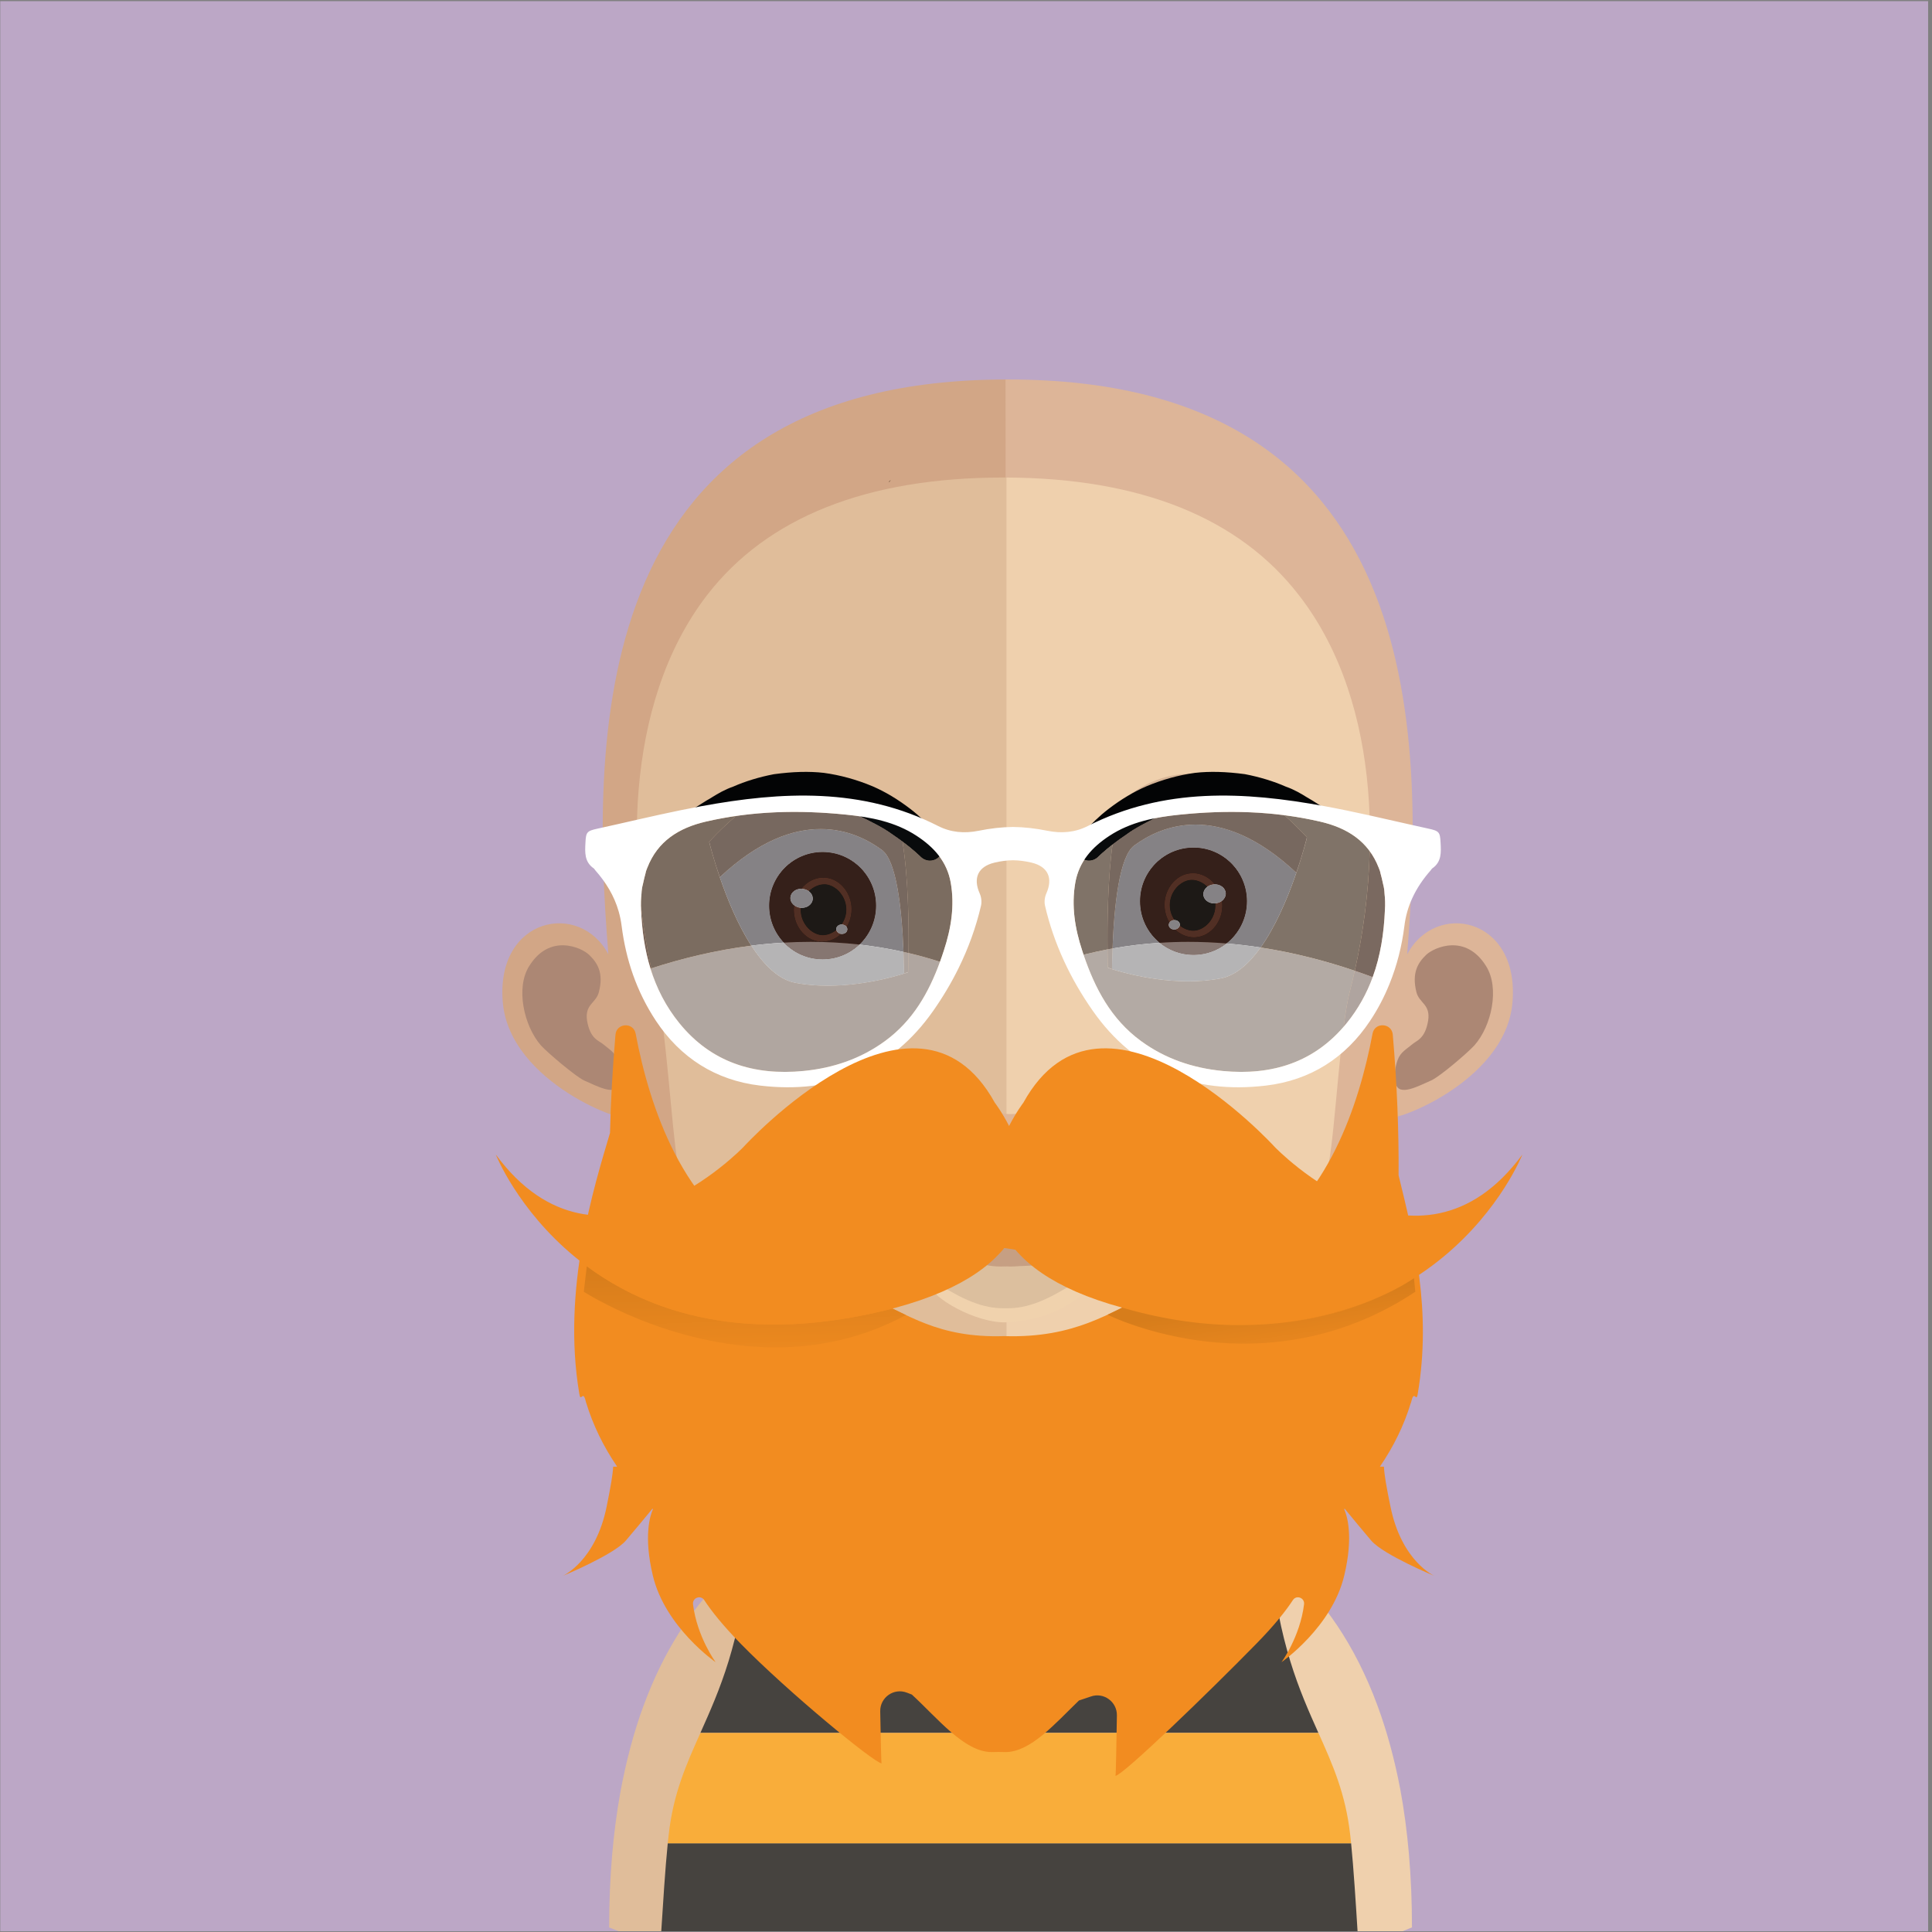 <?xml version="1.0" encoding="UTF-8" standalone="no"?><!DOCTYPE svg PUBLIC "-//W3C//DTD SVG 1.1//EN" "http://www.w3.org/Graphics/SVG/1.1/DTD/svg11.dtd"><svg width="100%" height="100%" viewBox="0 0 300 300" version="1.1" xmlns="http://www.w3.org/2000/svg" xmlns:xlink="http://www.w3.org/1999/xlink" xml:space="preserve" style="fill-rule:evenodd;clip-rule:evenodd;stroke-linejoin:round;stroke-miterlimit:1.414;"><rect x="0" y="0" width="300" height="300" fill="#808080" stroke="none"/><g id="_16"><rect x="0.04" y="0.18" width="299.359" height="299.71" style="fill:#bca7c6;fill-rule:nonzero;"/><path d="M156.78,187.26l0,112.62l-60.71,0c-0.99,-0.39 -1.48,-0.59 -1.48,-0.59c0,-7.9 0.63,-14.84 1.73,-20.93c0.92,-5 2.13,-9.46 3.57,-13.39c3.21,-8.76 7.51,-15.04 11.94,-19.55c1.46,-1.48 2.94,-2.77 4.38,-3.88c2.45,-1.9 4.83,-3.32 6.97,-4.35c1.12,-0.55 2.17,-1 3.13,-1.35c0.33,-0.13 0.64,-0.25 0.95,-0.35c0.37,-0.13 0.7,-0.23 1.03,-0.33c0.92,-0.29 1.68,-0.5 2.26,-0.6c0.76,-0.18 1.19,-0.23 1.19,-0.23c0.23,0 0.44,-0.02 0.66,-0.06c1.92,-0.31 3.46,-1.97 4.71,-4.63c0.93,-1.97 1.71,-4.5 2.33,-7.4c0.25,-1.16 0.45,-2.29 0.66,-3.54c0.29,-2.08 0.57,-4.26 0.84,-6.54c0.08,-1.38 0.23,-2.72 0.39,-4.16c0.54,-6.89 0.68,-14.44 0.68,-21.58c0,0 8.17,0.84 14.77,0.84Z" style="fill:#e0bd9a;fill-rule:nonzero;"/><path d="M219.25,299.29c0,0 -0.54,0.2 -1.44,0.59l-61.03,0l0,-112.62l0.17,0c6.56,0 14.81,-0.84 14.81,-0.84c0,7.1 0.14,14.52 0.7,21.44c0.14,1.33 0.29,2.71 0.39,4.05c0.25,2.39 0.54,4.61 0.89,6.71l0,0.04c0.1,0.94 0.28,1.79 0.45,2.67c0.6,2.92 1.32,5.52 2.2,7.57c1.09,2.57 2.43,4.36 4.03,5.08c0.52,0.23 1.05,0.35 1.63,0.35c0,0 0.29,0.05 0.8,0.15c0.84,0.16 2.28,0.49 4.14,1.17c0.28,0.1 0.57,0.21 0.88,0.33c0.17,0.06 0.33,0.12 0.49,0.21c0.44,0.16 0.87,0.37 1.32,0.57c2.26,1.03 4.86,2.49 7.57,4.55c1.03,0.76 2.06,1.62 3.11,2.57l0,0.02c4.98,4.55 9.98,11.24 13.58,21.07c1.4,3.81 2.59,8.11 3.5,12.9c1.15,6.21 1.81,13.31 1.81,21.42Z" style="fill:#efd0ad;fill-rule:nonzero;"/><path d="M173.93,218.4l0,0.05c-1.53,2.37 -6.67,9.17 -16.85,9.17l-0.1,0c-9.63,-0.05 -15.27,-7.05 -16.7,-9.12c0.3,-2.07 0.59,-4.24 0.84,-6.5c0.1,-1.33 0.25,-2.71 0.4,-4.14c4.69,1.18 9.83,1.92 15.26,2.02l0.2,0c5.64,-0.1 10.82,-0.89 15.67,-2.17c0.14,1.33 0.29,2.71 0.39,4.04c0.25,2.37 0.55,4.58 0.89,6.65Z" style="fill:#be987f;fill-rule:nonzero;"/><path d="M156.29,58.93c-64.34,0 -64.68,53.94 -61.82,89.27c-4.39,-8.38 -17.49,-5.82 -16.4,7.39c1.04,12.71 19.74,19.19 19.22,17.78c9.74,26.13 35.53,45.82 59,45.82l0.49,0l0,-160.26l-0.49,0Z" style="fill:#d2a686;fill-rule:nonzero;"/><path d="M82.17,150.02c3.16,-5.12 8.1,-2.91 9.29,-1.77c1.29,1.23 2.32,2.81 1.53,5.81c-0.44,1.73 -2.22,1.87 -1.83,4.43c0.5,2.91 1.83,3.06 2.62,3.75c0.74,0.64 1.68,1.13 2.13,2.36c0.49,1.24 0.54,2.52 0.29,3.65c-0.49,2.07 -3.5,0.39 -5.53,-0.49c-1.33,-0.64 -5.58,-4.24 -6.67,-5.42c-2.67,-3.06 -3.95,-8.97 -1.83,-12.32Z" style="fill:#ac8774;fill-rule:nonzero;"/><path d="M156.64,58.93c64.33,0 64.68,53.94 61.86,89.27c4.4,-8.38 17.45,-5.82 16.36,7.39c-0.99,12.71 -19.74,19.19 -19.22,17.78c-9.49,26.13 -35.53,45.82 -59,45.82c-0.15,0 -0.35,0 -0.35,0l-0.15,-160.26c0,0 0.35,0 0.5,0Z" style="fill:#ddb598;fill-rule:nonzero;"/><path d="M230.76,150.02c-3.17,-5.12 -8.06,-2.91 -9.29,-1.77c-1.29,1.23 -2.28,2.81 -1.53,5.81c0.44,1.73 2.22,1.87 1.82,4.43c-0.49,2.91 -1.82,3.06 -2.57,3.75c-0.74,0.64 -1.73,1.13 -2.17,2.36c-0.45,1.24 -0.54,2.52 -0.3,3.65c0.5,2.07 3.51,0.39 5.54,-0.49c1.38,-0.64 5.58,-4.24 6.67,-5.42c2.72,-3.06 3.95,-8.97 1.83,-12.32Z" style="fill:#ac8774;fill-rule:nonzero;"/><path d="M155.78,74.15c-21.14,0 -36.66,6.16 -46,18.28c-13.09,17 -12.6,42.91 -7.81,61.53c1.49,5.72 2.28,21.04 3.26,26.66c4.6,25.17 32.32,38.57 50.55,38.57c0,0 0.35,0 0.5,0l0,-145.04c-0.15,0 -0.3,0 -0.3,0l-0.2,0Z" style="fill:#e0bd9a;fill-rule:nonzero;"/><path d="M201.74,92.48c-9.29,-12.07 -24.61,-18.23 -45.46,-18.33l0,145.04c20.85,-0.25 45.8,-14.93 50.05,-38.57c1.04,-5.62 1.78,-20.94 3.27,-26.66c4.84,-18.57 5.33,-44.44 -7.86,-61.48Z" style="fill:#efd0ad;fill-rule:nonzero;"/><path d="M156.47,190.74" style="fill:#bc917b;fill-rule:nonzero;"/><path d="M156.47,190.74" style="fill:#bc917b;fill-rule:nonzero;"/><path d="M152.9,193.48c-0.1,-0.02 -0.2,-0.04 -0.3,-0.06c0.1,0.02 0.19,0.04 0.3,0.06Z" style="fill:#bc917b;fill-rule:nonzero;"/><path d="M156.47,193.29" style="fill:#bc917b;fill-rule:nonzero;"/><path d="M152.12,193.3c-0.09,-0.02 -0.18,-0.05 -0.27,-0.07l-0.01,0c0,0 0.1,0.03 0.28,0.07Z" style="fill:#bc917b;fill-rule:nonzero;"/><path d="M156.47,193.29" style="fill:#bc917b;fill-rule:nonzero;"/><path d="M144.28,174.66c-0.25,-5.01 9.17,-1.83 12.28,-1.67c2.45,0.13 9.92,-1.58 10.56,-1.14c4.4,2.97 -4.65,8.96 -10.72,8.96c-1.61,0 -11.98,-3.12 -12.12,-6.15Z" style="fill:#ddb598;fill-rule:nonzero;"/><path d="M138.32,74.51l-0.27,0.27l0.04,0.09c0.09,-0.13 0.14,-0.27 0.23,-0.36Z" style="fill:#432e1b;fill-rule:nonzero;"/><path d="M97.35,125.62" style="fill:#432e1b;fill-rule:nonzero;"/><path d="M156.74,193.31" style="fill:#ba907b;fill-rule:nonzero;"/><path d="M156.74,193.31" style="fill:#ba907b;fill-rule:nonzero;"/><path d="M153.08,190.54c-0.1,-0.02 -0.21,-0.05 -0.31,-0.07c0.1,0.02 0.19,0.04 0.31,0.07Z" style="fill:#ba907b;fill-rule:nonzero;"/><path d="M156.74,190.34" style="fill:#ba907b;fill-rule:nonzero;"/><path d="M152.27,190.36c-0.09,-0.03 -0.18,-0.06 -0.27,-0.08l-0.01,0c0,0 0.1,0.03 0.28,0.08Z" style="fill:#ba907b;fill-rule:nonzero;"/><path d="M156.74,190.34" style="fill:#ba907b;fill-rule:nonzero;"/><path d="M110.13,130.76c0,0 4.9,20.2 13.33,21.85c8.43,1.64 17.55,-1.63 17.55,-1.63c0,0 0.87,-23.74 -3.45,-26.84c-4.31,-3.12 -14.25,-7.62 -27.43,6.62Z" style="fill:#fff;fill-rule:nonzero;"/><path d="M141.02,150.92c0,0 -0.2,0.05 -0.63,0.23c-0.11,-7.28 -0.78,-17.28 -3.47,-19.19c-4.01,-2.95 -13.05,-7.09 -25.14,4.24c-1.1,-3.13 -1.65,-5.5 -1.65,-5.5c13.21,-14.27 23.16,-9.77 27.44,-6.66c4.32,3.12 3.45,26.88 3.45,26.88Z" style="fill:#d6b496;fill-rule:nonzero;"/><path d="M136.03,140.63c0,4.6 -3.71,8.32 -8.3,8.32c-4.58,0 -8.29,-3.72 -8.29,-8.32c0,-4.59 3.71,-8.32 8.29,-8.32c4.59,0 8.3,3.73 8.3,8.32Z" style="fill:#482315;fill-rule:nonzero;"/><path d="M127.35,146.17c-2.4,-0.2 -4.23,-2.62 -4.02,-5.29c0.22,-2.66 2.43,-4.75 4.82,-4.55c2.4,0.2 4.23,2.62 4.02,5.29c-0.22,2.66 -2.43,4.75 -4.82,4.55Z" style="fill:#7e3a22;fill-rule:nonzero;"/><path d="M127.56,145.21c-1.67,-0.14 -3.4,-1.98 -3.22,-4.24c0.19,-2.26 2.19,-3.79 3.86,-3.66c1.67,0.15 3.39,1.99 3.21,4.25c-0.18,2.26 -2.19,3.79 -3.85,3.65Z" style="fill:#211a10;fill-rule:nonzero;"/><path d="M126.21,139.63c-0.07,0.82 -0.91,1.42 -1.87,1.34c-0.96,-0.08 -1.68,-0.81 -1.61,-1.62c0.07,-0.82 0.9,-1.42 1.85,-1.34c0.97,0.07 1.69,0.8 1.63,1.62Z" style="fill:#fff;fill-rule:nonzero;"/><path d="M131.58,144.36c-0.03,0.41 -0.45,0.71 -0.93,0.67c-0.48,-0.04 -0.84,-0.41 -0.81,-0.82c0.04,-0.4 0.46,-0.7 0.93,-0.66c0.48,0.03 0.85,0.4 0.81,0.81Z" style="fill:#fff;fill-rule:nonzero;"/><path d="M156.88,190.26" style="fill:#ba907b;fill-rule:nonzero;"/><path d="M156.88,190.26" style="fill:#ba907b;fill-rule:nonzero;"/><path d="M153.21,192.92c-0.1,-0.02 -0.21,-0.04 -0.31,-0.07c0.1,0.03 0.19,0.05 0.31,0.07Z" style="fill:#ba907b;fill-rule:nonzero;"/><path d="M156.88,192.72" style="fill:#ba907b;fill-rule:nonzero;"/><path d="M152.41,192.74c-0.1,-0.03 -0.19,-0.05 -0.28,-0.08l-0.01,0.01c0,0 0.11,0.03 0.29,0.07Z" style="fill:#ba907b;fill-rule:nonzero;"/><path d="M156.88,192.72" style="fill:#ba907b;fill-rule:nonzero;"/><path d="M156.76,189.88" style="fill:#bc917b;fill-rule:nonzero;"/><path d="M156.76,189.88" style="fill:#bc917b;fill-rule:nonzero;"/><path d="M152.83,192.35c-0.11,-0.02 -0.22,-0.05 -0.33,-0.07c0.11,0.02 0.21,0.04 0.33,0.07Z" style="fill:#bc917b;fill-rule:nonzero;"/><path d="M156.76,192.14" style="fill:#bc917b;fill-rule:nonzero;"/><path d="M151.97,192.16c-0.1,-0.03 -0.2,-0.06 -0.3,-0.09l-0.01,0.01c0,0 0.12,0.03 0.31,0.08Z" style="fill:#bc917b;fill-rule:nonzero;"/><path d="M156.76,192.14" style="fill:#bc917b;fill-rule:nonzero;"/><path d="M156.51,189.04" style="fill:#bc917b;fill-rule:nonzero;"/><path d="M156.51,189.04" style="fill:#bc917b;fill-rule:nonzero;"/><path d="M152.59,191.5c-0.12,-0.02 -0.23,-0.04 -0.34,-0.07c0.11,0.03 0.21,0.05 0.34,0.07Z" style="fill:#bc917b;fill-rule:nonzero;"/><path d="M156.51,191.29" style="fill:#bc917b;fill-rule:nonzero;"/><path d="M151.72,191.31c-0.1,-0.03 -0.19,-0.05 -0.29,-0.08l-0.02,0c0,0 0.12,0.03 0.31,0.08Z" style="fill:#bc917b;fill-rule:nonzero;"/><path d="M156.51,191.29" style="fill:#bc917b;fill-rule:nonzero;"/><path d="M157.15,188.82" style="fill:#bc917b;fill-rule:nonzero;"/><path d="M157.15,188.82" style="fill:#bc917b;fill-rule:nonzero;"/><path d="M153.36,191.39c-0.11,-0.02 -0.22,-0.04 -0.33,-0.07c0.11,0.02 0.2,0.04 0.33,0.07Z" style="fill:#bc917b;fill-rule:nonzero;"/><path d="M157.15,191.18" style="fill:#bc917b;fill-rule:nonzero;"/><path d="M152.52,191.2c-0.1,-0.02 -0.19,-0.05 -0.29,-0.08l-0.01,0.01c0,0 0.11,0.03 0.3,0.07Z" style="fill:#bc917b;fill-rule:nonzero;"/><path d="M157.15,191.18" style="fill:#bc917b;fill-rule:nonzero;"/><path d="M202.94,130.07c0,0 -4.91,20.2 -13.34,21.85c-8.43,1.65 -17.55,-1.63 -17.55,-1.63c0,0 -0.87,-23.74 3.45,-26.84c4.31,-3.11 14.25,-7.61 27.44,6.62Z" style="fill:#fff;fill-rule:nonzero;"/><path d="M172.04,150.23c0,0 0.2,0.06 0.63,0.24c0.11,-7.28 0.78,-17.29 3.47,-19.2c4.01,-2.94 13.05,-7.08 25.14,4.24c1.1,-3.13 1.65,-5.5 1.65,-5.5c-13.21,-14.26 -23.16,-9.77 -27.44,-6.65c-4.32,3.11 -3.45,26.87 -3.45,26.87Z" style="fill:#d6b496;fill-rule:nonzero;"/><path d="M177.03,139.94c0,4.6 3.72,8.32 8.3,8.32c4.58,0 8.29,-3.72 8.29,-8.32c0,-4.59 -3.71,-8.32 -8.29,-8.32c-4.58,0 -8.3,3.73 -8.3,8.32Z" style="fill:#482315;fill-rule:nonzero;"/><path d="M185.71,145.48c2.4,-0.19 4.24,-2.62 4.02,-5.28c-0.22,-2.67 -2.42,-4.76 -4.82,-4.55c-2.4,0.19 -4.23,2.62 -4.02,5.28c0.22,2.67 2.43,4.75 4.82,4.55Z" style="fill:#7e3a22;fill-rule:nonzero;"/><path d="M185.5,144.52c1.67,-0.14 3.4,-1.97 3.22,-4.23c-0.19,-2.27 -2.19,-3.8 -3.86,-3.66c-1.67,0.14 -3.39,1.98 -3.21,4.24c0.19,2.26 2.19,3.79 3.85,3.65Z" style="fill:#211a10;fill-rule:nonzero;"/><path d="M186.85,138.95c0.07,0.81 0.91,1.41 1.87,1.33c0.96,-0.08 1.68,-0.81 1.62,-1.62c-0.07,-0.82 -0.9,-1.42 -1.86,-1.34c-0.97,0.08 -1.69,0.81 -1.63,1.63Z" style="fill:#fff;fill-rule:nonzero;"/><path d="M181.48,143.67c0.03,0.41 0.45,0.71 0.93,0.67c0.48,-0.04 0.84,-0.41 0.81,-0.81c-0.04,-0.41 -0.45,-0.71 -0.93,-0.67c-0.48,0.04 -0.85,0.4 -0.81,0.81Z" style="fill:#fff;fill-rule:nonzero;"/><path d="M146.07,130.44c-0.07,-0.1 -1.6,-2.43 -4.72,-4.84c-1.96,-1.5 -3.88,-2.65 -5.87,-3.51c-2.42,-1.02 -5.03,-1.74 -7.55,-2.08c-2.29,-0.26 -4.82,-0.19 -7.77,0.21c-2.25,0.43 -4.45,1.1 -6.32,1.93c-1.33,0.46 -2.38,1.1 -3.23,1.62c-0.32,0.2 -0.61,0.38 -0.91,0.54l-4.03,2.54l4.64,-1.09c0.22,-0.06 0.45,-0.12 0.7,-0.19c0.96,-0.25 2.16,-0.57 3.56,-0.78c0.33,-0.04 0.66,-0.11 1,-0.18c0.58,-0.11 1.19,-0.23 1.82,-0.27c0.7,-0.04 1.43,-0.09 2.18,-0.15l0.97,-0.07c2.57,-0.03 4.74,0.16 6.67,0.61c2.11,0.36 4.27,1.05 6.26,1.97c1.87,0.9 3.67,1.79 5.08,2.82c2.83,1.9 4.41,3.48 4.42,3.5c0.39,0.39 0.91,0.6 1.43,0.6c0.38,0 0.77,-0.11 1.1,-0.33c0.93,-0.62 1.2,-1.88 0.6,-2.79l-0.03,-0.06Z" style="fill:#030405;fill-rule:nonzero;"/><path d="M203.76,124.29c-0.26,-0.14 -0.56,-0.32 -0.88,-0.52c-0.84,-0.52 -1.89,-1.16 -3.19,-1.61c-1.9,-0.84 -4.1,-1.51 -6.38,-1.95c-2.93,-0.39 -5.46,-0.46 -7.75,-0.2c-2.52,0.34 -5.12,1.06 -7.55,2.09c-1.96,0.84 -3.93,2.02 -5.86,3.5c-3.07,2.36 -4.6,4.66 -4.71,4.83l-0.03,0.04c-0.52,0.8 -0.41,1.87 0.26,2.55c0.38,0.39 0.89,0.6 1.43,0.6c0.54,0 1.04,-0.22 1.42,-0.6l0.02,-0.02c0.15,-0.15 1.68,-1.65 4.43,-3.49c1.38,-1.02 3.18,-1.91 5.05,-2.81c1.99,-0.92 4.16,-1.61 6.29,-1.98c1.9,-0.44 4.08,-0.63 6.61,-0.6l1.02,0.07c0.75,0.06 1.47,0.11 2.18,0.16c0.62,0.03 1.22,0.15 1.81,0.26c0.34,0.07 0.67,0.14 1,0.18c1.4,0.21 2.59,0.53 3.55,0.78c0.25,0.07 0.49,0.13 0.71,0.19l4.63,1.09l-4.06,-2.56Z" style="fill:#030405;fill-rule:nonzero;"/><path d="M155.59,198.21" style="fill:#be927b;fill-rule:nonzero;"/><path d="M155.59,198.21" style="fill:#be927b;fill-rule:nonzero;"/><path d="M151.75,195.31c-0.1,-0.02 -0.21,-0.04 -0.32,-0.07c0.11,0.03 0.2,0.05 0.32,0.07Z" style="fill:#be927b;fill-rule:nonzero;"/><path d="M155.59,195.1" style="fill:#be927b;fill-rule:nonzero;"/><path d="M150.91,195.12c-0.1,-0.02 -0.19,-0.05 -0.29,-0.08l-0.01,0.01c0,0 0.11,0.03 0.3,0.07Z" style="fill:#be927b;fill-rule:nonzero;"/><path d="M155.59,195.1" style="fill:#be927b;fill-rule:nonzero;"/><path d="M144.39,199.48c-0.24,-3.25 9.02,0.68 12.06,0.77c2.42,0.08 9.71,-0.48 10.38,-0.74c5.1,-1.91 -0.27,5.43 -10.53,5.82c-4.7,0.19 -11.77,-3.88 -11.91,-5.85Z" style="fill:#f0d2ad;fill-rule:nonzero;"/><path d="M174.54,193.22c-2.52,-0.13 -5.1,1.97 -8.12,1.65c-0.13,-0.06 -0.19,-0.06 -0.32,-0.06c-0.69,-0.12 -1.38,0 -2.13,0.19c-0.94,0.19 -1.89,0.58 -2.78,0.89c-1.51,0.49 -3.21,0.88 -4.96,0.75l0,0.01l-0.1,-0.01l-0.1,0.01l0,-0.01c-1.75,0.13 -3.45,-0.26 -4.96,-0.75c-0.89,-0.31 -1.84,-0.7 -2.78,-0.89c-0.75,-0.19 -1.44,-0.31 -2.13,-0.19c-0.13,0 -0.2,0 -0.32,0.06c-3.02,0.32 -5.6,-1.78 -8.12,-1.65c-0.69,0.06 -1.7,-0.13 -2.26,-0.13c0.12,0.07 0.25,0.13 0.38,0.19c7.16,3.5 13.35,10.07 20.19,9.86l0.2,0c6.84,0.21 13.03,-6.36 20.19,-9.86c0.13,-0.06 0.26,-0.12 0.38,-0.19c-0.56,0 -1.57,0.19 -2.26,0.13Z" style="fill:#dcbf9e;fill-rule:nonzero;"/><path d="M176.64,193.02c0,0 -7.28,-2.82 -12.47,-1.17c0,0 -1.93,0.76 -3.92,1.22c-1.22,0.47 -2.69,0.61 -4.12,0.55c-1.09,-0.04 -2.13,-0.18 -2.98,-0.33c-0.28,-0.04 -0.56,-0.1 -0.85,-0.16c-0.13,-0.03 -0.22,-0.05 -0.33,-0.07c-0.17,-0.04 -0.34,-0.07 -0.51,-0.12c-0.19,-0.05 -0.3,-0.08 -0.3,-0.08l0.01,0c-1.66,-0.45 -3.08,-1.01 -3.08,-1.01c-5.19,-1.65 -12.47,1.17 -12.47,1.17c-0.1,0.04 -0.16,0.07 -0.16,0.07c0.56,0 1.57,0.19 2.26,0.13c2.52,-0.13 5.1,1.97 8.12,1.65c0.12,-0.06 0.19,-0.06 0.32,-0.06c0.69,-0.12 1.38,0 2.13,0.19c0.94,0.19 1.89,0.58 2.78,0.89c1.51,0.49 3.21,0.88 4.96,0.75l0,0.01l0.1,-0.01l0.1,0.01l0,-0.01c1.75,0.13 3.45,-0.26 4.96,-0.75c0.89,-0.31 1.84,-0.7 2.78,-0.89c0.75,-0.19 1.44,-0.31 2.13,-0.19c0.13,0 0.19,0 0.32,0.06c3.02,0.32 5.6,-1.78 8.12,-1.65c0.69,0.06 1.7,-0.13 2.26,-0.13c0,0 -0.06,-0.03 -0.16,-0.07Z" style="fill:#c69f83;fill-rule:nonzero;"/><path d="M143.89,194.73c0.13,0.03 13.66,4.16 24.23,0.09l-1.22,-0.82l-14.29,0l-8.72,0.73Z" style="fill:#c69f83;fill-rule:nonzero;"/><path d="M101.01,150.41c-0.9,-2.91 -1.33,-5.97 -1.46,-9.12c-0.01,-0.2 -0.02,-0.4 -0.03,-0.6c0.39,3.35 0.93,6.59 1.6,9.68c-0.03,0.02 -0.07,0.03 -0.11,0.04Z" style="fill:#766359;fill-rule:nonzero;"/><path d="M101.12,150.37c-0.67,-3.09 -1.21,-6.33 -1.6,-9.68c-0.01,-0.65 0.02,-1.3 0.09,-1.92c0.02,-0.5 0.09,-1 0.22,-1.47c0.13,-0.67 0.29,-1.26 0.41,-1.7c0.02,-0.15 0.07,-0.31 0.13,-0.49l0.09,-0.22c0.03,-0.1 0.05,-0.16 0.05,-0.16l0.01,0c1.59,-4.09 4.86,-6.18 9.12,-7.16c1.55,-0.36 3.11,-0.65 4.66,-0.87c-1.35,1.13 -2.74,2.45 -4.17,4c0,0 0.01,0.01 0.01,0.04c0,0.01 -0.01,0.01 -0.01,0.02c0,0 2.32,9.58 6.53,16.08c-5.57,0.71 -10.8,1.99 -15.54,3.53Zm44.84,-1.02c-1.64,-0.53 -3.26,-0.98 -4.88,-1.36c0.05,-4.11 -0.02,-11.74 -0.95,-17.35c1.83,1.36 2.83,2.37 2.84,2.38c0.39,0.39 0.91,0.6 1.43,0.6c0.38,0 0.77,-0.11 1.1,-0.33c0.14,-0.09 0.26,-0.2 0.37,-0.31c0.87,1.16 1.48,2.51 1.76,4.08c0.63,3.6 0.06,7.1 -1.06,10.51c-0.19,0.6 -0.4,1.19 -0.61,1.78Z" style="fill:#7b6c60;fill-rule:nonzero;"/><path d="M140.3,147.82c-2.31,-0.52 -4.6,-0.89 -6.86,-1.15c1.59,-1.51 2.59,-3.66 2.59,-6.04c0,-4.59 -3.71,-8.32 -8.3,-8.32c-4.58,0 -8.29,3.73 -8.29,8.32c0,2.23 0.87,4.25 2.29,5.74c-1.72,0.1 -3.41,0.26 -5.07,0.47c-4.21,-6.5 -6.53,-16.08 -6.53,-16.08c0,-0.01 0.01,-0.01 0.01,-0.02c0.08,0.34 0.63,2.58 1.64,5.46c6.07,-5.68 11.36,-7.47 15.65,-7.47c4.25,0 7.49,1.76 9.49,3.23c2.3,1.63 3.12,9.16 3.38,15.86Z" style="fill:#858285;fill-rule:nonzero;"/><path d="M141.08,147.99c-0.26,-0.06 -0.52,-0.12 -0.78,-0.17c-0.26,-6.7 -1.08,-14.23 -3.38,-15.86c-2,-1.47 -5.24,-3.23 -9.49,-3.23c-4.29,0 -9.58,1.79 -15.65,7.47c-1.01,-2.88 -1.56,-5.12 -1.64,-5.46c0,-0.03 -0.01,-0.04 -0.01,-0.04c1.43,-1.55 2.82,-2.87 4.17,-4c3.02,-0.44 6.04,-0.63 9.08,-0.63c2.67,0 5.35,0.15 8.04,0.43c0.73,0.07 1.47,0.16 2.2,0.27c1.82,0.88 3.56,1.75 4.93,2.75c0.58,0.39 1.1,0.77 1.58,1.12c0.93,5.61 1,13.24 0.95,17.35Z" style="fill:#77685f;fill-rule:nonzero;"/><path d="M133.44,146.67c-2.55,-0.28 -5.07,-0.42 -7.54,-0.42c-0.01,0 -0.02,0 -0.03,0c0,0 -0.01,0 -0.02,0c-1.39,0 -2.76,0.04 -4.12,0.12c-1.42,-1.49 -2.29,-3.51 -2.29,-5.74c0,-4.59 3.71,-8.32 8.29,-8.32c4.59,0 8.3,3.73 8.3,8.32c0,2.38 -1,4.53 -2.59,6.04Zm-10.08,-6.06c-0.01,0.09 -0.02,0.18 -0.03,0.27c-0.21,2.67 1.62,5.09 4.02,5.29c0.11,0.01 0.21,0.01 0.32,0.01c1.06,0 2.07,-0.44 2.86,-1.17c0.04,0.01 0.08,0.01 0.12,0.02c0.03,0 0.06,0 0.09,0c0.44,0 0.81,-0.29 0.84,-0.67c0.02,-0.17 -0.04,-0.33 -0.14,-0.47c0.4,-0.66 0.66,-1.44 0.73,-2.27c0.21,-2.67 -1.62,-5.09 -4.02,-5.29c-0.1,-0.01 -0.21,-0.01 -0.32,-0.01c-1.29,0 -2.5,0.65 -3.34,1.68c-0.03,0 -0.05,0 -0.08,0c-0.88,0 -1.62,0.57 -1.68,1.35c-0.04,0.49 0.21,0.96 0.63,1.26Z" style="fill:#35201a;fill-rule:nonzero;"/><path d="M127.67,146.18c-0.11,0 -0.21,0 -0.32,-0.01c-2.4,-0.2 -4.23,-2.62 -4.02,-5.29c0.01,-0.09 0.02,-0.18 0.03,-0.27c0.27,0.2 0.61,0.33 0.98,0.36c-0.18,2.26 1.55,4.1 3.22,4.24c0.07,0.01 0.14,0.01 0.21,0.01c0.7,0 1.46,-0.29 2.09,-0.79c0.08,0.28 0.34,0.51 0.67,0.58c-0.79,0.73 -1.8,1.17 -2.86,1.17Zm3.77,-2.29c-0.14,-0.19 -0.39,-0.32 -0.67,-0.34c-0.02,0 -0.05,-0.01 -0.07,-0.01c0.38,-0.55 0.65,-1.23 0.71,-1.98c0.18,-2.26 -1.54,-4.1 -3.21,-4.25c-0.07,0 -0.14,0 -0.21,0c-0.83,0 -1.72,0.39 -2.41,1.06c-0.27,-0.2 -0.62,-0.33 -1,-0.36c-0.03,-0.01 -0.06,-0.01 -0.09,-0.01c0.84,-1.03 2.05,-1.68 3.34,-1.68c0.11,0 0.22,0 0.32,0.01c2.4,0.2 4.23,2.62 4.02,5.29c-0.07,0.83 -0.33,1.61 -0.73,2.27Z" style="fill:#512f24;fill-rule:nonzero;"/><path d="M127.77,145.22c-0.07,0 -0.14,0 -0.21,-0.01c-1.67,-0.14 -3.4,-1.98 -3.22,-4.24c0.06,0 0.12,0.01 0.17,0.01c0.89,0 1.63,-0.58 1.7,-1.35c0.04,-0.49 -0.21,-0.95 -0.63,-1.26c0.69,-0.67 1.58,-1.06 2.41,-1.06c0.07,0 0.14,0 0.21,0c1.67,0.15 3.39,1.99 3.21,4.25c-0.06,0.75 -0.33,1.43 -0.71,1.98l-0.01,0c-0.44,0 -0.81,0.29 -0.85,0.67c0,0.08 0,0.15 0.02,0.22c-0.63,0.5 -1.39,0.79 -2.09,0.79Z" style="fill:#1d1916;fill-rule:nonzero;"/><path d="M124.51,140.98c-0.05,0 -0.11,-0.01 -0.17,-0.01c-0.37,-0.03 -0.71,-0.16 -0.98,-0.36c-0.42,-0.3 -0.67,-0.77 -0.63,-1.26c0.06,-0.78 0.8,-1.35 1.68,-1.35c0.03,0 0.05,0 0.08,0c0.03,0 0.06,0 0.09,0.01c0.38,0.03 0.73,0.16 1,0.36c0.42,0.31 0.67,0.77 0.63,1.26c-0.07,0.77 -0.81,1.35 -1.7,1.35Z" style="fill:#858285;fill-rule:nonzero;"/><path d="M130.74,145.03c-0.03,0 -0.06,0 -0.09,0c-0.04,-0.01 -0.08,-0.01 -0.12,-0.02c-0.33,-0.07 -0.59,-0.3 -0.67,-0.58c-0.02,-0.07 -0.02,-0.14 -0.02,-0.22c0.04,-0.38 0.41,-0.67 0.85,-0.67l0.01,0c0.02,0 0.05,0.01 0.07,0.01c0.28,0.02 0.53,0.15 0.67,0.34c0.1,0.14 0.16,0.3 0.14,0.47c-0.03,0.38 -0.4,0.67 -0.84,0.67Z" style="fill:#858285;fill-rule:nonzero;"/><path d="M144.4,133.62c-0.52,0 -1.04,-0.21 -1.43,-0.6c-0.01,-0.01 -1.01,-1.02 -2.84,-2.38c-0.48,-0.35 -1,-0.73 -1.58,-1.12c-1.37,-1 -3.11,-1.87 -4.93,-2.75c3.07,0.46 6.04,1.27 8.7,3.01c1.41,0.91 2.62,1.95 3.55,3.2c-0.11,0.11 -0.23,0.22 -0.37,0.31c-0.33,0.22 -0.72,0.33 -1.1,0.33Z" style="fill:#090b0c;fill-rule:nonzero;"/><path d="M213.15,151.73c-0.11,-0.04 -0.22,-0.08 -0.33,-0.12c-0.16,-0.06 -0.33,-0.12 -0.49,-0.18c-0.03,-0.01 -0.05,-0.02 -0.08,-0.03c-0.61,-0.22 -1.24,-0.44 -1.88,-0.66c1.29,-5.76 2.15,-12.1 2.32,-18.57c0.55,0.75 1.02,1.6 1.39,2.56l0.01,0c0,0 0.02,0.06 0.05,0.16l0.09,0.22c0.06,0.18 0.11,0.34 0.13,0.49c0.12,0.44 0.27,1.03 0.41,1.7c0.13,0.47 0.2,0.97 0.22,1.47c0.09,0.8 0.12,1.66 0.06,2.52c-0.15,3.63 -0.69,7.14 -1.9,10.44Z" style="fill:#7a6960;fill-rule:nonzero;"/><path d="M210.37,150.74c-4.46,-1.51 -9.38,-2.81 -14.62,-3.61c4.61,-6.47 7.19,-17.06 7.19,-17.06c-0.01,0 -0.02,-0.01 -0.02,-0.02c0.01,-0.02 0.01,-0.04 0.01,-0.04c-1.2,-1.29 -2.37,-2.43 -3.51,-3.43c1.85,0.24 3.7,0.56 5.54,0.99c3.26,0.75 5.94,2.15 7.73,4.6c-0.17,6.47 -1.03,12.81 -2.32,18.57Zm-42.12,-2.49c-0.07,-0.23 -0.15,-0.45 -0.22,-0.68c-1.12,-3.41 -1.69,-6.91 -1.06,-10.51c0.24,-1.35 0.73,-2.53 1.41,-3.58c0.22,0.09 0.47,0.14 0.72,0.14c0.54,0 1.04,-0.22 1.42,-0.6l0.02,-0.02c0.1,-0.1 0.86,-0.84 2.22,-1.9c-0.77,5.53 -0.82,12.51 -0.78,16.32c-1.1,0.21 -2.21,0.46 -3.32,0.73c-0.01,0 -0.03,0.01 -0.04,0.01c-0.07,0.02 -0.14,0.03 -0.2,0.05c-0.06,0.01 -0.11,0.03 -0.17,0.04Z" style="fill:#807368;fill-rule:nonzero;"/><path d="M172.75,147.28c0.25,-6.73 1.08,-14.36 3.39,-16.01c2,-1.47 5.25,-3.23 9.5,-3.23c4.28,0 9.58,1.79 15.64,7.47c1.01,-2.88 1.56,-5.12 1.64,-5.46c0,0.01 0.01,0.02 0.02,0.02c0,0 -2.58,10.59 -7.19,17.06c-1.74,-0.27 -3.51,-0.48 -5.32,-0.63c1.94,-1.52 3.19,-3.89 3.19,-6.56c0,-4.59 -3.71,-8.32 -8.29,-8.32c-4.58,0 -8.3,3.73 -8.3,8.32c0,2.61 1.19,4.93 3.06,6.46c-2.41,0.15 -4.86,0.44 -7.34,0.88Z" style="fill:#858285;fill-rule:nonzero;"/><path d="M171.98,147.42c-0.04,-3.81 0.01,-10.79 0.78,-16.32c0.61,-0.47 1.35,-1.01 2.21,-1.59c1.19,-0.88 2.69,-1.66 4.28,-2.44c1.3,-0.26 2.61,-0.44 3.93,-0.57c2.69,-0.28 5.37,-0.43 8.04,-0.43c2.74,0 5.48,0.16 8.2,0.51c1.14,1 2.31,2.14 3.51,3.43c0,0 0,0.02 -0.01,0.04c-0.08,0.34 -0.63,2.58 -1.64,5.46c-6.06,-5.68 -11.36,-7.47 -15.64,-7.47c-4.25,0 -7.5,1.76 -9.5,3.23c-2.31,1.65 -3.14,9.28 -3.39,16.01c-0.25,0.05 -0.51,0.09 -0.77,0.14Z" style="fill:#77685f;fill-rule:nonzero;"/><path d="M190.43,146.5c-1.93,-0.16 -3.9,-0.25 -5.89,-0.25c-0.01,0 -0.02,0 -0.03,0l-0.01,0c-1.46,0 -2.93,0.05 -4.41,0.15c-1.87,-1.53 -3.06,-3.85 -3.06,-6.46c0,-4.59 3.72,-8.32 8.3,-8.32c4.58,0 8.29,3.73 8.29,8.32c0,2.67 -1.25,5.04 -3.19,6.56Zm-7.9,-2.18c0.79,0.73 1.8,1.18 2.86,1.18c0.11,0 0.21,-0.01 0.32,-0.02c2.4,-0.19 4.24,-2.62 4.02,-5.28c-0.01,-0.1 -0.02,-0.19 -0.03,-0.27c0.42,-0.31 0.68,-0.78 0.64,-1.27c-0.07,-0.77 -0.81,-1.35 -1.69,-1.35c-0.03,0 -0.05,0 -0.08,0c-0.84,-1.03 -2.05,-1.68 -3.34,-1.68c-0.11,0 -0.21,0.01 -0.32,0.02c-2.4,0.19 -4.23,2.62 -4.02,5.28c0.07,0.83 0.33,1.61 0.73,2.28c-0.1,0.13 -0.16,0.29 -0.14,0.46c0.03,0.38 0.4,0.67 0.84,0.67c0.03,0 0.06,0 0.09,0c0.04,-0.01 0.08,-0.01 0.12,-0.02Z" style="fill:#35201a;fill-rule:nonzero;"/><path d="M185.39,145.5c-1.06,0 -2.07,-0.45 -2.86,-1.18c0.33,-0.07 0.59,-0.3 0.67,-0.58c0.63,0.51 1.39,0.79 2.09,0.79c0.07,0 0.14,0 0.21,-0.01c1.67,-0.14 3.4,-1.97 3.22,-4.23l0,-0.01c0.37,-0.03 0.71,-0.16 0.98,-0.35c0.01,0.08 0.02,0.17 0.03,0.27c0.22,2.66 -1.62,5.09 -4.02,5.28c-0.11,0.01 -0.21,0.02 -0.32,0.02Zm-3.77,-2.29c-0.4,-0.67 -0.66,-1.45 -0.73,-2.28c-0.21,-2.66 1.62,-5.09 4.02,-5.28c0.11,-0.01 0.21,-0.02 0.32,-0.02c1.29,0 2.5,0.65 3.34,1.68c-0.03,0 -0.06,0.01 -0.09,0.01c-0.38,0.03 -0.73,0.16 -1,0.36c-0.69,-0.67 -1.58,-1.06 -2.41,-1.06c-0.07,0 -0.14,0 -0.21,0.01c-1.67,0.14 -3.39,1.98 -3.21,4.24c0.06,0.76 0.33,1.43 0.71,1.99c-0.02,0 -0.05,0 -0.07,0c-0.28,0.02 -0.52,0.16 -0.67,0.35Z" style="fill:#512f24;fill-rule:nonzero;"/><path d="M185.29,144.53c-0.7,0 -1.46,-0.28 -2.09,-0.79c0.02,-0.07 0.02,-0.14 0.02,-0.21c-0.03,-0.38 -0.4,-0.67 -0.84,-0.67c-0.01,0 -0.01,0 -0.02,0c-0.38,-0.56 -0.65,-1.23 -0.71,-1.99c-0.18,-2.26 1.54,-4.1 3.21,-4.24c0.07,-0.01 0.14,-0.01 0.21,-0.01c0.83,0 1.72,0.39 2.41,1.06c-0.41,0.31 -0.66,0.77 -0.63,1.27c0.07,0.77 0.81,1.34 1.7,1.34c0.05,0 0.11,0 0.17,-0.01l0,0.01c0.18,2.26 -1.55,4.09 -3.22,4.23c-0.07,0.01 -0.14,0.01 -0.21,0.01Z" style="fill:#1d1916;fill-rule:nonzero;"/><path d="M188.55,140.29c-0.89,0 -1.63,-0.57 -1.7,-1.34c-0.03,-0.5 0.22,-0.96 0.63,-1.27c0.27,-0.2 0.62,-0.33 1,-0.36c0.03,0 0.06,-0.01 0.09,-0.01c0.03,0 0.05,0 0.08,0c0.88,0 1.62,0.58 1.69,1.35c0.04,0.49 -0.22,0.96 -0.64,1.27c-0.27,0.19 -0.61,0.32 -0.98,0.35c-0.06,0.01 -0.12,0.01 -0.17,0.01Z" style="fill:#858285;fill-rule:nonzero;"/><path d="M182.32,144.34c-0.44,0 -0.81,-0.29 -0.84,-0.67c-0.02,-0.17 0.04,-0.33 0.14,-0.46c0.15,-0.19 0.39,-0.33 0.67,-0.35l0.09,0c0.44,0 0.81,0.29 0.84,0.67c0,0.07 0,0.14 -0.02,0.21c-0.08,0.28 -0.34,0.51 -0.67,0.58c-0.04,0.01 -0.08,0.01 -0.12,0.02c-0.03,0 -0.06,0 -0.09,0Z" style="fill:#858285;fill-rule:nonzero;"/><path d="M169.1,133.62c-0.25,0 -0.5,-0.05 -0.72,-0.14c0.96,-1.47 2.31,-2.67 3.9,-3.7c2.16,-1.41 4.52,-2.21 6.97,-2.71c-1.59,0.78 -3.09,1.56 -4.28,2.44c-0.86,0.58 -1.6,1.12 -2.21,1.59c-1.36,1.06 -2.12,1.8 -2.22,1.9l-0.02,0.02c-0.38,0.38 -0.88,0.6 -1.42,0.6Z" style="fill:#090b0c;fill-rule:nonzero;"/><path d="M101.38,151.53c-0.13,-0.37 -0.25,-0.75 -0.37,-1.12c0.04,-0.01 0.08,-0.02 0.11,-0.04c0.09,0.39 0.17,0.78 0.26,1.16Z" style="fill:#ada19a;fill-rule:nonzero;"/><path d="M121.85,166.44c-6.47,0 -12.05,-2.27 -16.34,-7.54c-1.86,-2.3 -3.2,-4.77 -4.13,-7.37c-0.09,-0.38 -0.17,-0.77 -0.26,-1.16c4.74,-1.54 9.97,-2.82 15.54,-3.53c1.9,2.94 4.18,5.25 6.8,5.77c1.69,0.33 3.41,0.46 5.08,0.46c6.64,0 12.47,-2.09 12.47,-2.09c0,0 0,-0.02 0,-0.06l0.01,0c0,0 0.04,-1.13 0.06,-2.93c1.62,0.38 3.25,0.83 4.88,1.36c-1.74,4.77 -4.19,9.12 -8.53,12.3c-3.76,2.75 -8.04,4.2 -12.67,4.65c-0.99,0.1 -1.96,0.14 -2.91,0.14Z" style="fill:#b0a6a0;fill-rule:nonzero;"/><path d="M128.54,153.07c-1.67,0 -3.39,-0.13 -5.08,-0.46c-2.62,-0.52 -4.9,-2.83 -6.8,-5.77c1.66,-0.21 3.35,-0.37 5.07,-0.47c1.51,1.59 3.64,2.58 6,2.58c2.21,0 4.22,-0.87 5.71,-2.28c2.26,0.26 4.55,0.63 6.86,1.15c0.05,1.14 0.08,2.27 0.09,3.33c0.38,-0.16 0.58,-0.22 0.62,-0.23c0,0.04 0,0.06 0,0.06c0,0 -5.83,2.09 -12.47,2.09Z" style="fill:#b5b4b5;fill-rule:nonzero;"/><path d="M140.39,151.15c-0.01,-1.06 -0.04,-2.19 -0.09,-3.33c0.26,0.05 0.52,0.11 0.78,0.17c-0.02,1.8 -0.06,2.93 -0.06,2.93l-0.01,0c-0.04,0.01 -0.24,0.07 -0.62,0.23Z" style="fill:#aea49e;fill-rule:nonzero;"/><path d="M127.73,148.95c-2.36,0 -4.49,-0.99 -6,-2.58c1.36,-0.08 2.73,-0.12 4.12,-0.12l0.05,0c2.47,0 4.99,0.14 7.54,0.42c-1.49,1.41 -3.5,2.28 -5.71,2.28Z" style="fill:#867671;fill-rule:nonzero;"/><path d="M101.12,150.37c4.74,-1.54 9.97,-2.82 15.54,-3.53c-5.57,0.71 -10.8,1.99 -15.54,3.53Z" style="fill:#96908e;fill-rule:nonzero;"/><path d="M116.66,146.84c1.66,-0.21 3.35,-0.37 5.07,-0.47c-1.72,0.1 -3.41,0.26 -5.07,0.47Z" style="fill:#989799;fill-rule:nonzero;"/><path d="M121.73,146.37c1.36,-0.08 2.73,-0.12 4.12,-0.12c-1.39,0 -2.76,0.04 -4.12,0.12Zm4.17,-0.12c-0.01,0 -0.02,0 -0.03,0c0.01,0 0.02,0 0.03,0Z" style="fill:#7e7472;fill-rule:nonzero;"/><path d="M208.65,159.43c0.28,-2.2 0.59,-4.11 0.95,-5.47c0.27,-1.05 0.53,-2.12 0.77,-3.22c0.64,0.22 1.27,0.44 1.88,0.66c0.03,0.01 0.05,0.02 0.08,0.03c0.16,0.06 0.33,0.12 0.49,0.18c0.11,0.04 0.22,0.08 0.33,0.12c-0.93,2.53 -2.24,4.94 -4.06,7.17c-0.15,0.18 -0.29,0.35 -0.44,0.53Z" style="fill:#afa49f;fill-rule:nonzero;"/><path d="M192.75,166.44c-0.95,0 -1.92,-0.04 -2.91,-0.14c-4.63,-0.45 -8.91,-1.9 -12.67,-4.65c-4.67,-3.42 -7.15,-8.2 -8.92,-13.4c0.06,-0.01 0.11,-0.03 0.17,-0.04c0.06,-0.02 0.13,-0.03 0.2,-0.05c0.01,0 0.03,-0.01 0.04,-0.01c1.11,-0.27 2.22,-0.52 3.32,-0.73c0.02,1.73 0.06,2.81 0.06,2.81l0.01,0c0,0.04 0,0.06 0,0.06c0,0 5.83,2.09 12.47,2.09c1.67,0 3.39,-0.13 5.08,-0.46c2.33,-0.46 4.39,-2.32 6.15,-4.79c5.24,0.8 10.16,2.1 14.62,3.61c-0.24,1.1 -0.5,2.17 -0.77,3.22c-0.36,1.36 -0.67,3.27 -0.95,5.47c-4.23,4.89 -9.65,7.01 -15.9,7.01Z" style="fill:#b3aaa4;fill-rule:nonzero;"/><path d="M184.52,152.38c-6.64,0 -12.47,-2.09 -12.47,-2.09c0,0 0,-0.02 0,-0.06c0.05,0.02 0.24,0.08 0.62,0.24c0.01,-1.02 0.04,-2.09 0.08,-3.19c2.48,-0.44 4.93,-0.73 7.34,-0.88c1.43,1.16 3.25,1.86 5.24,1.86c1.92,0 3.69,-0.66 5.1,-1.76c1.81,0.15 3.58,0.36 5.32,0.63c-1.76,2.47 -3.82,4.33 -6.15,4.79c-1.69,0.33 -3.41,0.46 -5.08,0.46Z" style="fill:#b5b4b5;fill-rule:nonzero;"/><path d="M172.67,150.47c-0.38,-0.16 -0.57,-0.22 -0.62,-0.24l-0.01,0c0,0 -0.04,-1.08 -0.06,-2.81c0.26,-0.05 0.52,-0.09 0.77,-0.14c-0.04,1.1 -0.07,2.17 -0.08,3.19Z" style="fill:#aea49e;fill-rule:nonzero;"/><path d="M185.33,148.26c-1.99,0 -3.81,-0.7 -5.24,-1.86c1.48,-0.1 2.95,-0.15 4.41,-0.15l0.04,0c1.99,0 3.96,0.09 5.89,0.25c-1.41,1.1 -3.18,1.76 -5.1,1.76Z" style="fill:#867671;fill-rule:nonzero;"/><path d="M172.75,147.28c2.48,-0.44 4.93,-0.73 7.34,-0.88c-2.41,0.15 -4.86,0.44 -7.34,0.88Z" style="fill:#989799;fill-rule:nonzero;"/><path d="M171.98,147.42c0.26,-0.05 0.52,-0.09 0.77,-0.14c-0.25,0.05 -0.51,0.09 -0.77,0.14Z" style="fill:#948e8d;fill-rule:nonzero;"/><path d="M180.09,146.4c1.48,-0.1 2.95,-0.15 4.41,-0.15c-1.46,0 -2.93,0.05 -4.41,0.15Zm4.45,-0.15c-0.01,0 -0.02,0 -0.03,0c0.01,0 0.02,0 0.03,0Z" style="fill:#7e7472;fill-rule:nonzero;"/><path d="M215.05,141.29c-0.15,3.63 -0.69,7.14 -1.9,10.44c-0.93,2.53 -2.24,4.93 -4.06,7.17c-4.92,6.05 -11.54,8.15 -19.25,7.4c-4.63,-0.45 -8.91,-1.9 -12.67,-4.65c-4.67,-3.42 -7.15,-8.2 -8.92,-13.4c-0.07,-0.23 -0.15,-0.45 -0.22,-0.68c-1.12,-3.41 -1.69,-6.91 -1.06,-10.51c0.57,-3.25 2.59,-5.51 5.31,-7.28c3.3,-2.16 7.07,-2.89 10.9,-3.28c7.31,-0.75 14.59,-0.59 21.78,1.07c4.26,0.98 7.53,3.07 9.12,7.16l0.01,0c0,0 0.02,0.06 0.05,0.16l0.09,0.22c0.06,0.18 0.11,0.34 0.13,0.48c0.12,0.45 0.28,1.04 0.41,1.71c0.13,0.47 0.2,0.97 0.22,1.47c0.09,0.8 0.12,1.66 0.06,2.52Zm-68.48,6.28c-0.19,0.6 -0.4,1.19 -0.61,1.78c-1.74,4.77 -4.19,9.12 -8.53,12.3c-3.76,2.75 -8.04,4.2 -12.67,4.65c-7.71,0.75 -14.33,-1.35 -19.25,-7.4c-2.13,-2.62 -3.57,-5.48 -4.5,-8.49c-0.9,-2.91 -1.33,-5.97 -1.46,-9.12c-0.06,-0.86 -0.03,-1.72 0.06,-2.52c0.02,-0.5 0.09,-1 0.22,-1.47c0.14,-0.67 0.29,-1.26 0.41,-1.71c0.02,-0.14 0.07,-0.3 0.13,-0.48l0.09,-0.22c0.03,-0.1 0.05,-0.16 0.05,-0.16l0.01,0c1.59,-4.09 4.86,-6.18 9.12,-7.16c7.19,-1.66 14.47,-1.82 21.78,-1.07c3.83,0.39 7.6,1.12 10.9,3.28c2.72,1.77 4.74,4.03 5.31,7.28c0.63,3.6 0.06,7.1 -1.06,10.51Zm77.12,-16.74c-0.08,-1.62 -0.22,-1.8 -1.88,-2.16c-0.84,-0.19 -1.68,-0.38 -2.52,-0.56c-4.52,-1.02 -9.02,-2.08 -13.57,-2.92c-12.55,-2.31 -24.98,-2.94 -36.82,3.08c-1.95,0.99 -4.04,1.18 -6.27,0.73c-1.76,-0.36 -3.55,-0.57 -5.33,-0.59c-1.78,0.02 -3.57,0.23 -5.33,0.59c-2.23,0.45 -4.32,0.26 -6.28,-0.73c-11.83,-6.02 -24.26,-5.39 -36.81,-3.08c-4.3,0.79 -8.55,1.78 -12.82,2.75c-1.09,0.24 -2.18,0.49 -3.27,0.73c-1.66,0.36 -1.8,0.54 -1.88,2.16c-0.08,1.5 -0.19,3.01 1.31,4.03c0.09,0.07 0.13,0.18 0.21,0.27c1.69,1.92 2.94,3.98 3.63,6.37c0.21,0.74 0.37,1.5 0.47,2.31c0.33,2.58 0.9,5.1 1.76,7.54c0.88,2.49 2.06,4.89 3.56,7.16c3.81,5.74 9.26,9.24 16.18,10.06c11.24,1.33 20.41,-2.37 26.88,-11.61c1.49,-2.12 2.8,-4.32 3.93,-6.61c1.52,-3.09 2.7,-6.32 3.49,-9.71c0.14,-0.6 0.05,-1.34 -0.2,-1.9c-1.07,-2.39 -0.27,-4.19 2.33,-4.8c0.94,-0.22 1.89,-0.35 2.84,-0.36c0.95,0.01 1.9,0.14 2.85,0.36c2.59,0.61 3.39,2.41 2.32,4.8c-0.25,0.56 -0.34,1.3 -0.2,1.9c0.68,2.94 1.66,5.76 2.9,8.47c1.25,2.74 2.77,5.35 4.52,7.85c6.47,9.24 15.64,12.94 26.88,11.61c6.92,-0.82 12.37,-4.32 16.18,-10.06c1.22,-1.83 2.22,-3.76 3.02,-5.75c1.16,-2.86 1.91,-5.86 2.3,-8.95c0.19,-1.57 0.61,-3 1.22,-4.33c0.71,-1.56 1.68,-2.99 2.88,-4.35c0.08,-0.09 0.12,-0.2 0.21,-0.27c1.5,-1.02 1.39,-2.53 1.31,-4.03Z" style="fill:#fff;fill-rule:nonzero;"/><path d="M204.72,269.08l-95.96,0c2.92,-6.54 6.24,-13.92 7.45,-27.54c2.45,-1.9 4.83,-3.32 6.98,-4.35c1.11,-0.55 2.16,-1 3.12,-1.35c0.33,-0.13 0.64,-0.25 0.95,-0.35c0.37,-0.13 0.7,-0.23 1.03,-0.33c0.92,-0.29 1.68,-0.5 2.26,-0.6c6.95,10 19.24,26.25 25.9,26.32l0.02,0c0.11,0 0.19,0 0.31,-0.03c6.83,-0.43 19.2,-16.62 26.07,-26.37c0.84,0.16 2.28,0.49 4.14,1.17c0.28,0.1 0.57,0.21 0.88,0.33c0.17,0.06 0.33,0.12 0.49,0.21c0.44,0.16 0.87,0.37 1.32,0.57c2.26,1.03 4.86,2.49 7.57,4.55c1.22,13.78 4.53,21.19 7.47,27.77Z" style="fill:#46433f;fill-rule:nonzero;"/><path d="M102.68,299.88l108.12,0c-0.25,-4.08 -0.62,-9.86 -1,-13.66l-106.11,0c-0.39,3.8 -0.75,9.58 -1.01,13.66Z" style="fill:#46433f;fill-rule:nonzero;"/><path d="M204.73,269.09l-95.97,0c-2.22,4.96 -4.23,9.46 -4.93,15.84c-0.05,0.39 -0.1,0.83 -0.14,1.29l106.11,0c-0.05,-0.46 -0.09,-0.9 -0.14,-1.29c-0.71,-6.39 -2.71,-10.88 -4.93,-15.84Z" style="fill:#f9ad3a;fill-rule:nonzero;"/><path d="M155.92,207.47c-10.41,0.33 -14.95,-3.47 -20.84,-5.89c2.67,-1.62 8.05,-7.91 17.24,-7.09c2.01,-1.11 -0.33,-1.66 18.83,2.16c2.35,1.54 4.8,3.1 7.16,4.45c-5.98,2.62 -11.29,6.72 -22.39,6.37Zm59.98,26.42c-0.64,-3.12 -0.95,-4.9 -1,-6.15l-0.63,0c2.13,-3.12 3.75,-6.43 4.8,-9.89l0.02,0c0.05,-0.17 0.09,-0.36 0.14,-0.54c0.2,-0.69 0.37,-0.57 0.53,-0.44c0.15,0.12 0.29,0.25 0.39,-0.47c2.17,-12.84 -0.54,-23.99 -2.98,-33.9c0.05,-6.77 -0.23,-14.04 -0.9,-21.84c-0.16,-1.84 -2.8,-1.98 -3.14,-0.17c-2.1,11.16 -7.06,26 -18.75,32.67c-4.92,-4.23 -13.83,-15.54 -27.74,-17.62c0,0 -5.18,1.78 -9.73,1.78c-4.55,0 -8.47,-1.78 -8.47,-1.78c-14.65,2.19 -25.1,14.1 -29.76,18.28c-12.57,-6.3 -17.8,-21.78 -19.98,-33.33c-0.34,-1.8 -2.97,-1.66 -3.13,0.17c-0.46,5.33 -0.74,10.41 -0.85,15.26c-2.45,8.29 -7.51,24.25 -4.77,40.48c0.11,0.72 0.24,0.59 0.4,0.47c0.15,-0.13 0.33,-0.25 0.53,0.44c0.05,0.18 0.09,0.37 0.14,0.54l0.01,0c1.06,3.46 2.67,6.77 4.8,9.89l-0.62,0c-0.06,1.25 -0.37,3.03 -1,6.15c-1.72,8.58 -6.84,10.82 -6.84,10.82c0,0 7.91,-3.27 9.81,-5.49c0.93,-1.07 3.37,-4.03 4.13,-4.95l0.08,0.07c-0.44,0.98 -1.48,4.17 -0.02,10.31c1.91,8.03 9.75,13.45 9.75,13.45c0,0 -2.88,-3.92 -3.51,-8.98c-0.12,-1.02 1.19,-1.51 1.75,-0.65c1.07,1.64 2.83,3.88 5.73,6.84c7.3,7.45 20.62,18.41 21.8,18.5c-0.06,-0.14 -0.14,-4.22 -0.21,-8.07c-0.04,-2.16 2.11,-3.68 4.13,-2.91c0.26,0.1 0.52,0.2 0.78,0.3c4.02,3.69 8.15,8.93 12.39,8.93c0.36,0 0.72,-0.01 1.07,-0.02l0.01,0c0.35,0.01 0.71,0.02 1.07,0.02c3.9,0 7.7,-4.43 11.41,-8.01c0.6,-0.19 1.22,-0.4 1.85,-0.62c1.99,-0.7 4.07,0.82 4.04,2.93c-0.08,4.43 -0.15,9.25 -0.22,9.39c1.18,-0.1 14.51,-12.99 21.8,-20.44c2.91,-2.96 4.67,-5.2 5.74,-6.84c0.55,-0.86 1.87,-0.37 1.74,0.65c-0.62,5.06 -3.5,8.98 -3.5,8.98c0,0 7.84,-5.42 9.74,-13.45c1.47,-6.14 0.43,-9.33 -0.01,-10.31l0.08,-0.07c0.75,0.92 3.2,3.88 4.12,4.95c1.91,2.22 9.82,5.49 9.82,5.49c0,0 -5.12,-2.24 -6.84,-10.82Z" style="fill:#f28c20;fill-rule:nonzero;"/><path d="M140.67,204.2c-0.69,-0.32 -1.36,-0.65 -2.03,-0.98l2.03,0.98Z" style="fill:url(#_Linear1);"/><path d="M120.43,209.22c-16.48,0 -29.78,-8.64 -29.78,-8.64l0.47,-3.96c6.7,4.96 16.13,9.06 29.04,9.06c4.44,0 9.3,-0.48 14.59,-1.59c1.35,-0.28 2.63,-0.58 3.84,-0.9l0.05,0.03c0.67,0.33 1.34,0.66 2.03,0.98c-6.83,3.69 -13.78,5.02 -20.24,5.02Z" style="fill:url(#_Linear2);"/><path d="M197.95,178.11c0,0 -26.65,-29.29 -39.04,-6.89c0,0 -1.08,1.4 -2.22,3.62c-1.14,-2.22 -2.22,-3.62 -2.22,-3.62c-12.38,-22.4 -39.03,6.89 -39.03,6.89c0,0 -22.23,23.19 -38.45,1.17c0,0 13.42,34.04 57.76,24.81c12.28,-2.55 18.79,-6.75 21.95,-11.29c3.15,4.54 9.66,8.74 21.93,11.29c44.36,9.23 57.76,-24.81 57.76,-24.81c-16.21,22.02 -38.44,-1.17 -38.44,-1.17Z" style="fill:#f28c20;fill-rule:nonzero;"/><path d="M171.98,204.15l2.27,-1.1c-0.74,0.37 -1.49,0.74 -2.27,1.1Z" style="fill:url(#_Linear3);"/><path d="M193.18,208.64c-12.17,0 -21.02,-4.41 -21.2,-4.49c0.78,-0.36 1.53,-0.73 2.27,-1.1c0.02,0 0.03,0.01 0.04,0.01c6.72,1.96 12.84,2.71 18.25,2.71c2.68,0 5.19,-0.18 7.51,-0.49c5.41,-0.65 10.1,-2.06 14.14,-3.9c3.38,-1.49 5.24,-2.81 5.37,-2.9l0.21,2.1c-9.29,6.18 -18.65,8.06 -26.59,8.06Z" style="fill:url(#_Linear4);"/><path d="M200.05,205.28c6.03,-0.8 10.82,-2.43 14.14,-3.9c-4.04,1.84 -8.73,3.25 -14.14,3.9Zm-25.76,-2.22c-0.01,0 -0.02,-0.01 -0.04,-0.01c0.02,0 0.03,0.01 0.04,0.01Zm45.27,-4.58l0,-0.01l0,0.01Z" style="fill:url(#_Linear5);"/></g><defs><linearGradient id="_Linear1" x1="0" y1="0" x2="1" y2="0" gradientUnits="userSpaceOnUse" gradientTransform="matrix(-0.534,-17.442,17.442,-0.534,116.01,213.84)"><stop offset="0" style="stop-color:#e0bd9a;stop-opacity:1"/><stop offset="1" style="stop-color:#c7a98a;stop-opacity:1"/></linearGradient><linearGradient id="_Linear2" x1="0" y1="0" x2="1" y2="0" gradientUnits="userSpaceOnUse" gradientTransform="matrix(-0.534,-17.442,17.442,-0.534,116.01,213.84)"><stop offset="0" style="stop-color:#f28c20;stop-opacity:1"/><stop offset="1" style="stop-color:#d77d1b;stop-opacity:1"/></linearGradient><linearGradient id="_Linear3" x1="0" y1="0" x2="1" y2="0" gradientUnits="userSpaceOnUse" gradientTransform="matrix(-1.602,-10.857,10.857,-1.602,197.53,213.2)"><stop offset="0" style="stop-color:#efd0ad;stop-opacity:1"/><stop offset="1" style="stop-color:#d4ba9b;stop-opacity:1"/></linearGradient><linearGradient id="_Linear4" x1="0" y1="0" x2="1" y2="0" gradientUnits="userSpaceOnUse" gradientTransform="matrix(-1.602,-10.857,10.857,-1.602,197.53,213.2)"><stop offset="0" style="stop-color:#f28c20;stop-opacity:1"/><stop offset="1" style="stop-color:#d77d1b;stop-opacity:1"/></linearGradient><linearGradient id="_Linear5" x1="0" y1="0" x2="1" y2="0" gradientUnits="userSpaceOnUse" gradientTransform="matrix(-1.602,-10.857,10.857,-1.602,197.53,213.2)"><stop offset="0" style="stop-color:#f28c20;stop-opacity:1"/><stop offset="1" style="stop-color:#d77d1b;stop-opacity:1"/></linearGradient></defs></svg>